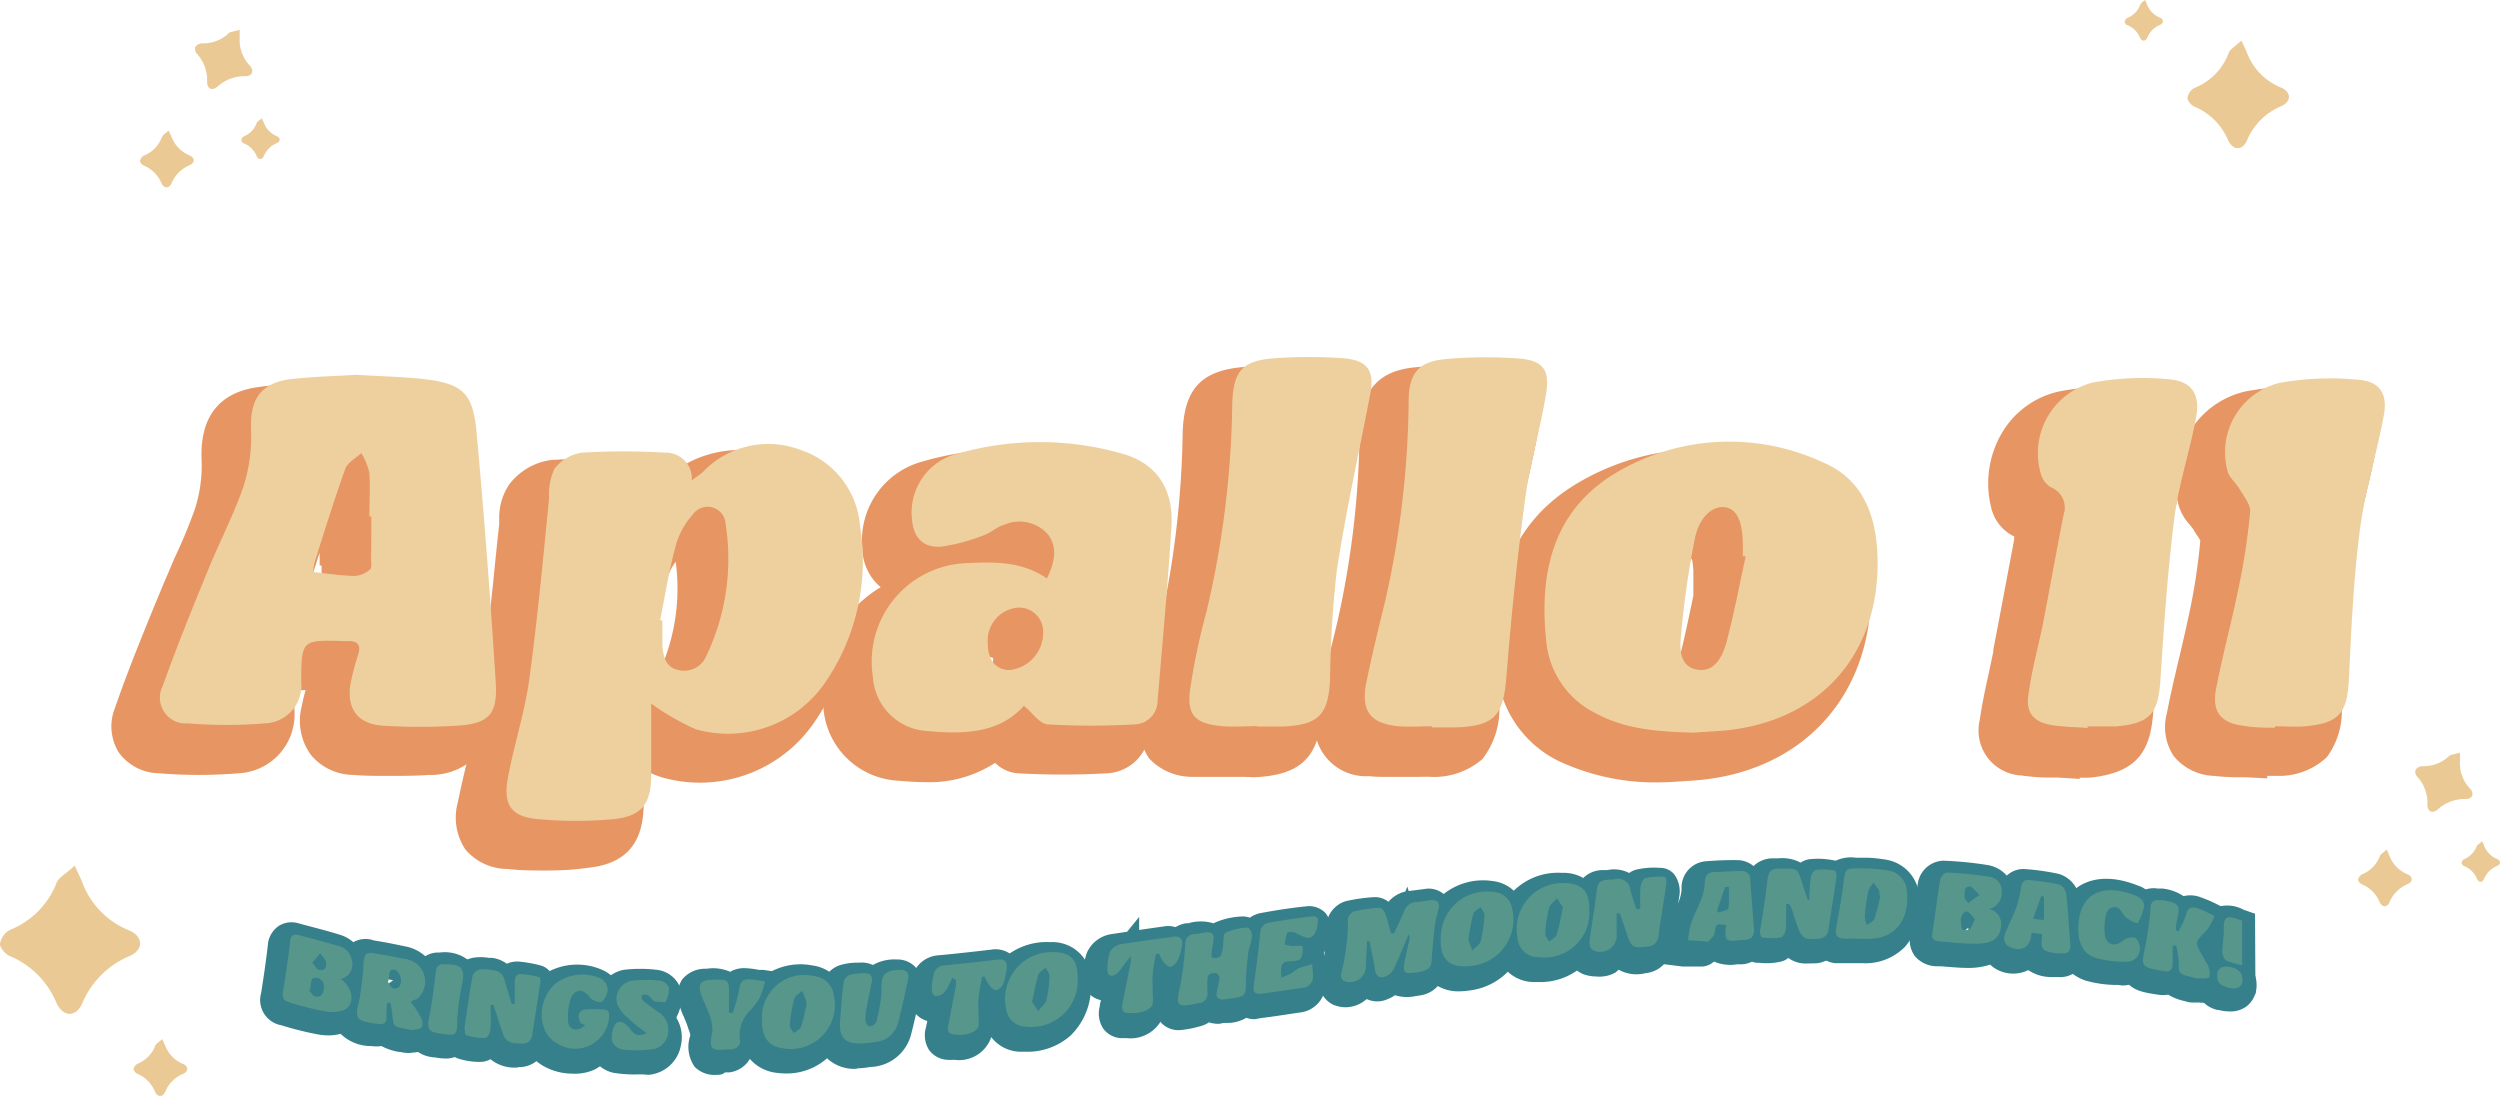 <svg xmlns="http://www.w3.org/2000/svg" viewBox="0 0 180.44 79.1"><defs><style>.cls-1{fill:#eac995;}.cls-2{fill:#e69563;}.cls-3{fill:#eed09f;}.cls-4{fill:#36808c;}.cls-5{fill:#57978b;}</style></defs><g id="Layer_2" data-name="Layer 2"><g id="colori"><g id="STELLE"><path class="cls-1" d="M11.71,75l.22.48a2.31,2.31,0,0,0,1.3,1.32c.38.17.38.53,0,.7a2.4,2.4,0,0,0-1.31,1.31c-.19.4-.55.38-.73,0A2.36,2.36,0,0,0,9.91,77.5a.5.5,0,0,1-.27-.34.6.6,0,0,1,.28-.38,2.27,2.27,0,0,0,1.29-1.32C11.26,75.34,11.42,75.26,11.71,75Z"/><path class="cls-1" d="M5.39,62.48c.23.51.42.87.57,1.26a6,6,0,0,0,3.4,3.43c1,.45,1,1.39,0,1.83a6.35,6.35,0,0,0-3.42,3.41c-.47,1.06-1.42,1-1.88-.06A6.25,6.25,0,0,0,.7,69c-.32-.14-.72-.6-.7-.88a1.42,1.42,0,0,1,.71-1A6,6,0,0,0,4.1,63.68C4.23,63.36,4.65,63.15,5.39,62.48Z"/><path class="cls-1" d="M161.78,2.93c.17.37.3.63.41.91a4.38,4.38,0,0,0,2.47,2.49c.73.33.72,1,0,1.33a4.58,4.58,0,0,0-2.48,2.47c-.34.77-1,.74-1.36,0a4.52,4.52,0,0,0-2.43-2.43c-.23-.1-.52-.43-.51-.64a1,1,0,0,1,.52-.72,4.31,4.31,0,0,0,2.45-2.5C160.94,3.57,161.24,3.42,161.78,2.93Z"/><path class="cls-1" d="M172.26,61.31c.08.19.16.33.21.48a2.36,2.36,0,0,0,1.31,1.32c.38.17.38.53,0,.7a2.42,2.42,0,0,0-1.31,1.3c-.18.41-.54.39-.72,0a2.33,2.33,0,0,0-1.28-1.28c-.12-.06-.28-.23-.27-.34a.58.58,0,0,1,.27-.38,2.28,2.28,0,0,0,1.3-1.32C171.81,61.65,172,61.57,172.26,61.31Z"/><path class="cls-1" d="M177.55,54.32c0,.25,0,.43,0,.61a2.65,2.65,0,0,0,.74,2c.32.37.15.75-.34.74a2.88,2.88,0,0,0-2,.75c-.39.34-.76.15-.75-.37a2.78,2.78,0,0,0-.74-2,.55.55,0,0,1-.12-.48.61.61,0,0,1,.47-.27,2.7,2.7,0,0,0,2-.77C176.92,54.46,177.12,54.45,177.55,54.32Z"/><path class="cls-1" d="M179.15,60.71c.06.14.11.24.15.35a1.71,1.71,0,0,0,.93.94c.28.12.28.38,0,.5a1.75,1.75,0,0,0-.94.93c-.12.29-.38.28-.51,0a1.69,1.69,0,0,0-.92-.92c-.09,0-.2-.17-.19-.24a.35.35,0,0,1,.2-.27,1.65,1.65,0,0,0,.92-1C178.83,61,178.94,60.9,179.15,60.71Z"/><path class="cls-1" d="M17.3,2.15c0,.25,0,.43,0,.61a2.7,2.7,0,0,0,.75,2c.32.37.14.75-.35.74a2.88,2.88,0,0,0-2,.75c-.39.34-.77.15-.75-.37a2.82,2.82,0,0,0-.74-2,.55.55,0,0,1-.12-.48.61.61,0,0,1,.47-.27,2.69,2.69,0,0,0,2-.78C16.66,2.29,16.87,2.28,17.3,2.15Z"/><path class="cls-1" d="M18.89,8.54c.07.14.12.24.16.34a1.67,1.67,0,0,0,.93.95c.28.12.27.38,0,.5a1.75,1.75,0,0,0-.94.93c-.13.29-.39.28-.52,0a1.66,1.66,0,0,0-.91-.91c-.09,0-.2-.17-.19-.24a.34.34,0,0,1,.19-.27,1.64,1.64,0,0,0,.93-1C18.57,8.78,18.69,8.72,18.89,8.54Z"/><path class="cls-1" d="M12.17,9.42l.22.48a2.34,2.34,0,0,0,1.3,1.32c.39.17.39.53,0,.7a2.44,2.44,0,0,0-1.31,1.31c-.18.4-.54.38-.72,0a2.39,2.39,0,0,0-1.28-1.28c-.13-.05-.28-.23-.27-.33a.55.55,0,0,1,.27-.39,2.26,2.26,0,0,0,1.3-1.32C11.73,9.76,11.89,9.68,12.17,9.42Z"/><path class="cls-1" d="M154.82,0l.15.34a1.67,1.67,0,0,0,.94.94c.27.13.27.39,0,.51a1.7,1.7,0,0,0-.93.93c-.13.29-.39.28-.52,0a1.68,1.68,0,0,0-.92-.91c-.09,0-.2-.17-.19-.24a.39.39,0,0,1,.2-.28,1.61,1.61,0,0,0,.92-.94C154.5.24,154.61.18,154.82,0Z"/></g></g><g id="testo"><path class="cls-2" d="M44.89,52.84c0,1.78,0,3.46,0,5.15,0,2.11-.69,3-2.78,3.2a30.38,30.38,0,0,1-5.31,0c-2-.16-2.62-1-2.25-3,.44-2.37,1.21-4.7,1.54-7.08.59-4.35,1-8.72,1.43-13.08A4.59,4.59,0,0,1,38,35.92a3.07,3.07,0,0,1,1.95-1.19,50.38,50.38,0,0,1,6,0,1.87,1.87,0,0,1,1.93,2c.33-.25.59-.41.81-.61a6.51,6.51,0,0,1,7-1.6A6.29,6.29,0,0,1,60,40a15.51,15.51,0,0,1-2.48,11.31,8.51,8.51,0,0,1-9.37,3.44A17.53,17.53,0,0,1,44.89,52.84Zm.7-6,.11,0c0,.6,0,1.21,0,1.81.07.77.21,1.56,1.16,1.76a1.73,1.73,0,0,0,2-1,16.27,16.27,0,0,0,1.4-9.54,1.3,1.3,0,0,0-2.36-.65,5.5,5.5,0,0,0-1.21,2.19C46.23,43.17,46,45,45.59,46.83Z"/><path class="cls-2" d="M39.39,62.83c-.9,0-1.81,0-2.72-.11a4,4,0,0,1-3.08-1.41,4.15,4.15,0,0,1-.54-3.42c.2-1,.45-2.08.7-3.07a40.22,40.22,0,0,0,.83-3.94c.39-2.88.69-5.84,1-8.7.14-1.42.29-2.89.45-4.34,0-.14,0-.28,0-.42A4.31,4.31,0,0,1,36.73,35a4.56,4.56,0,0,1,3.05-1.8,51.48,51.48,0,0,1,6.21,0,3.53,3.53,0,0,1,2.45,1A7.94,7.94,0,0,1,56.19,33a7.83,7.83,0,0,1,5.33,6.73,17,17,0,0,1-2.73,12.38,10,10,0,0,1-11,4,6.58,6.58,0,0,1-1.33-.57c0,.81,0,1.6,0,2.41,0,3-1.34,4.44-4.16,4.7C41.31,62.79,40.35,62.83,39.39,62.83ZM36,59.47a1.81,1.81,0,0,0,.91.22,29.33,29.33,0,0,0,5,0,1.89,1.89,0,0,0,1.15-.35c.09-.1.24-.42.25-1.34V50.2l1.86,1.08a3.67,3.67,0,0,1-1-2.48c0-.27,0-.54,0-.8l-.33-.09.27-1.38c.1-.51.19-1,.29-1.56.24-1.3.48-2.64.82-4a7.07,7.07,0,0,1,1.23-2.43l-.11-1.82c0-.48-.12-.5-.48-.52a49.51,49.51,0,0,0-5.84,0,1.69,1.69,0,0,0-.82.56,4.18,4.18,0,0,0-.11.82c0,.19,0,.37,0,.54-.16,1.44-.31,2.9-.45,4.32-.29,2.88-.59,5.87-1,8.8a41.17,41.17,0,0,1-.88,4.26c-.25,1-.49,1.94-.67,2.9a2,2,0,0,0,0,1Zm10.08-7.68.82.52a7,7,0,0,0,1.68.92,7,7,0,0,0,7.71-2.84,14,14,0,0,0,2.21-10.24,4.75,4.75,0,0,0-3.32-4.25,5,5,0,0,0-5.49,1.26l0,.05.18,0a2.81,2.81,0,0,1,1.93,2.4,17.59,17.59,0,0,1-1.56,10.42,3.22,3.22,0,0,1-3.65,1.84A2.91,2.91,0,0,1,46.09,51.79ZM47.28,49h0a.58.58,0,0,0,.19-.25,14.48,14.48,0,0,0,1.3-8.2,4.1,4.1,0,0,0-.64,1.27c-.31,1.22-.54,2.45-.78,3.75-.05.3-.1.59-.16.89v.44c0,.2,0,.4,0,.6,0,.38,0,.75,0,1.08A2.24,2.24,0,0,0,47.28,49ZM39.2,36.79Z"/><path class="cls-2" d="M23.65,29.11c1.79.11,3.24.14,4.69.29,3,.32,3.74,1,4,3.9.55,6,1,12,1.38,18,.15,2.32-.5,3-2.81,3.14a42.92,42.92,0,0,1-5.32,0c-1.9-.12-2.68-1.27-2.33-3.16a20.21,20.21,0,0,1,.54-2c.19-.61,0-.93-.65-1h-.37c-3.08-.09-3.08-.09-3.1,2.94a2.73,2.73,0,0,1-2.62,3,35.46,35.46,0,0,1-5.55,0,1.87,1.87,0,0,1-1.82-2.72c1-2.81,2.12-5.57,3.25-8.32.82-2,1.85-4,2.55-6a11.69,11.69,0,0,0,.57-4.11c-.09-2.15.6-3.37,2.74-3.69C20.51,29.23,22.25,29.21,23.65,29.11Zm1.09,10.22H24.6c0-1,.06-2.1,0-3.14A5,5,0,0,0,24,34.76c-.4.37-1,.68-1.16,1.14-.81,2.23-1.5,4.5-2.22,6.76a4,4,0,0,0-.09.69c1,.1,2,.26,3,.29a1.85,1.85,0,0,0,1.1-.48c.15-.12.07-.53.07-.81C24.74,41.34,24.74,40.34,24.74,39.33Z"/><path class="cls-2" d="M28,56c-.86,0-1.69,0-2.49-.07a4,4,0,0,1-3.08-1.46,4.19,4.19,0,0,1-.65-3.5,10.34,10.34,0,0,1,.28-1.16h-.81c0,.36,0,.91,0,1.44a4.25,4.25,0,0,1-4,4.56,35,35,0,0,1-5.8,0,3.64,3.64,0,0,1-2.89-1.52,3.58,3.58,0,0,1-.26-3.2c.88-2.55,1.91-5.08,2.91-7.52l.37-.89c.33-.81.69-1.6,1-2.37a37.73,37.73,0,0,0,1.48-3.55,10.2,10.2,0,0,0,.49-3.56c-.13-3.07,1.23-4.84,4-5.25,1.28-.19,2.56-.26,3.69-.32l1.28-.07h.2l1.64.09c1.08.05,2.1.1,3.12.21a6.4,6.4,0,0,1,3.9,1.37,5.87,5.87,0,0,1,1.46,3.9c.49,5.35.93,11.08,1.38,18a4.64,4.64,0,0,1-.85,3.47A4.64,4.64,0,0,1,31,55.93C30,56,29,56,28,56Zm-6.31-9.24,1.15,0h.34a2.2,2.2,0,0,1,1.84.86,2.26,2.26,0,0,1,.25,2.06l-.08.26a13.54,13.54,0,0,0-.42,1.56,1.56,1.56,0,0,0,.06,1.08,1.37,1.37,0,0,0,.87.28,42,42,0,0,0,5.13,0c1.09-.07,1.29-.25,1.29-.26s.16-.21.09-1.26c-.45-6.91-.89-12.61-1.37-17.93a3.55,3.55,0,0,0-.52-2,4.76,4.76,0,0,0-2.13-.55c-.93-.1-1.87-.15-2.95-.2l-1.57-.09-1.24.07c-1.06.06-2.26.12-3.4.29-1.37.2-1.49.8-1.44,2.12a13.35,13.35,0,0,1-.65,4.66,41.18,41.18,0,0,1-1.59,3.84c-.34.74-.69,1.5-1,2.25l-.36.9c-1,2.4-2,4.88-2.85,7.35-.12.34-.09.51-.07.53s.17.14.56.17a32.23,32.23,0,0,0,5.3,0c.6,0,1.24-.22,1.24-1.54,0-1.81,0-2.9.86-3.72A3.5,3.5,0,0,1,21.68,46.78Zm1.9-1.62h-.06c-.8,0-1.57-.11-2.32-.2l-.83-.1-1.54-.16L19,43.17A.76.76,0,0,0,19,43a3.79,3.79,0,0,1,.14-.82c.15-.46.29-.92.44-1.39.56-1.78,1.15-3.63,1.8-5.43a3.32,3.32,0,0,1,1.25-1.49l.3-.24,1.6-1.5.85,2,.16.34a4.22,4.22,0,0,1,.53,1.55,17.09,17.09,0,0,1,.05,1.74h.12v4.69a2,2,0,0,1-.63,1.84A3.36,3.36,0,0,1,23.58,45.16ZM22.41,42l.8.07c0-.42,0-.83,0-1.25h-.14v-.92c-.2.6-.39,1.21-.58,1.8Z"/><path class="cls-2" d="M120.15,54.94c-2.61-.07-4.89-.25-7-1.38a6.45,6.45,0,0,1-3.6-5.14c-.56-5,.46-9.5,5-12.22a16,16,0,0,1,15-.75c2.74,1.17,3.75,3.65,3.88,6.49.36,7.36-4.23,12.44-11.58,12.89Zm3.79-12.73-.21-.05v-.73c0-1.78-.42-2.69-1.29-2.81s-1.83.66-2.17,2.24a66.1,66.1,0,0,0-1,7c-.11,1-.11,2.26,1.16,2.48s1.83-1,2.11-1.94C123.1,46.37,123.48,44.28,123.94,42.21Z"/><path class="cls-2" d="M120.17,56.46h-.07a16.42,16.42,0,0,1-7.66-1.56,8,8,0,0,1-4.38-6.31c-.72-6.39,1.22-11,5.77-13.7a17.54,17.54,0,0,1,16.37-.84c2.07.88,4.58,3,4.82,7.82.38,8.16-4.85,14-13,14.48l-1.38.09Zm2.45-21a14,14,0,0,0-7.24,2c-3.52,2.09-4.88,5.5-4.3,10.74a4.94,4.94,0,0,0,2.81,4,13.46,13.46,0,0,0,6.23,1.19h.32l1.38-.09A10.84,10.84,0,0,0,129.46,50,10.78,10.78,0,0,0,132,42c-.12-2.68-1.09-4.36-3-5.16A16.28,16.28,0,0,0,122.62,35.46Zm-1.9,16.44a3.88,3.88,0,0,1-.57,0c-1-.18-2.74-1-2.41-4.14a68.84,68.84,0,0,1,1-7.17c.41-1.91,1.87-3.7,3.87-3.43,1.13.16,2.46,1,2.59,3.86l.5.12-.32,1.45c-.13.59-.26,1.2-.38,1.8-.31,1.47-.63,3-1.05,4.48a5,5,0,0,1-1,2A3,3,0,0,1,120.72,51.9Zm1.39-11.59a2.15,2.15,0,0,0-.35.87,65.33,65.33,0,0,0-1,6.85,3.22,3.22,0,0,0,0,.74,2.91,2.91,0,0,0,.31-.76c.39-1.4.7-2.87,1-4.3l.15-.72V41.43A5.09,5.09,0,0,0,122.11,40.31Z"/><path class="cls-2" d="M71.84,53c-1.77,2-4.33,2.07-7,1.83A4.18,4.18,0,0,1,61,50.9a7.11,7.11,0,0,1,6.89-8.2c1.94-.09,3.88-.12,5.67,1.11.55-1.14.79-2.22.09-3.16s-2-1-3.1-.74c-.53.13-1,.59-1.49.76a13.68,13.68,0,0,1-3.08.84c-1.37.12-2.06-.66-2.16-2A4.37,4.37,0,0,1,67,34.78,21.54,21.54,0,0,1,79,34.8c2.51.72,3.68,2.6,3.51,5.28-.26,4.19-.65,8.36-1,12.54a1.7,1.7,0,0,1-1.61,1.7,54.32,54.32,0,0,1-6.38,0C73,54.27,72.47,53.51,71.84,53Zm-2.6-4.46c0,1.18.61,1.89,1.58,1.88a2.71,2.71,0,0,0,2.41-2.72,1.73,1.73,0,0,0-1.87-1.78A2.37,2.37,0,0,0,69.24,48.54Z"/><path class="cls-2" d="M66.72,56.45c-.67,0-1.33-.05-2-.11a5.7,5.7,0,0,1-5.29-5.25,8.78,8.78,0,0,1,1.94-6.85,8.5,8.5,0,0,1,2.2-1.86l-.11-.09a3.73,3.73,0,0,1-1.22-2.71,5.9,5.9,0,0,1,4.34-6.27,23,23,0,0,1,12.78,0c3.14.9,4.82,3.4,4.6,6.84-.19,3-.45,6.1-.7,9.06-.1,1.17-.2,2.34-.29,3.5a3.23,3.23,0,0,1-3,3.1,57.15,57.15,0,0,1-6.56,0,2.62,2.62,0,0,1-1.59-.75A8.66,8.66,0,0,1,66.72,56.45Zm2.44-12.27c-.39,0-.8,0-1.23,0a5.74,5.74,0,0,0-4.2,2,5.8,5.8,0,0,0-1.25,4.52A2.68,2.68,0,0,0,65,53.31c2.94.28,4.58-.11,5.68-1.33l0,0a3,3,0,0,1-2.07-.85,3.51,3.51,0,0,1-1-2.55h0a3.88,3.88,0,0,1,3.49-4.15A8.37,8.37,0,0,0,69.16,44.18Zm4.66,8.62a54.15,54.15,0,0,0,6,0s.14,0,.16-.3l.3-3.51c.24-3,.5-6,.69-9,.13-2-.64-3.22-2.41-3.73a20.08,20.08,0,0,0-11.11,0,2.87,2.87,0,0,0-2.12,3.13,1.21,1.21,0,0,0,.15.6.73.73,0,0,0,.35,0,10,10,0,0,0,2.24-.6l.49-.17a2.62,2.62,0,0,0,.37-.21,4.34,4.34,0,0,1,1.24-.59c2.6-.65,4,.36,4.7,1.32,1.42,1.92.39,4,.05,4.72l-.68,1.39a3.49,3.49,0,0,1,.53,1.81,4.34,4.34,0,0,1-1.26,3.08,4.29,4.29,0,0,1-1,.78l.36.3a9.21,9.21,0,0,1,.7.65Zm-2.4-5.36h0c-.36,0-.64.49-.64,1.1h0a1.1,1.1,0,0,0,0,.36.77.77,0,0,0,.5-.28,1.27,1.27,0,0,0,.39-.89.41.41,0,0,0,0-.24A.39.39,0,0,0,71.42,47.44Zm-.13-6.14a9.32,9.32,0,0,1,1.13.28l0,0C72.31,41.43,72.12,41.17,71.29,41.3Z"/><path class="cls-2" d="M88.68,54.47c-.85,0-1.7.07-2.54,0-2-.18-2.56-.83-2.29-2.74A48.67,48.67,0,0,1,85,46.16a68.78,68.78,0,0,0,1.85-15c.08-2.34.72-3.09,3.11-3.26a35.24,35.24,0,0,1,4.82,0c1.87.13,2.39.91,2,2.74-.8,4.16-1.72,8.3-2.37,12.48a75.46,75.46,0,0,0-.54,8c-.13,2.6-.8,3.32-3.44,3.44-.61,0-1.21,0-1.82,0Z"/><path class="cls-2" d="M89.83,56.07H87.16v0c-.38,0-.77,0-1.16,0a4.24,4.24,0,0,1-3.07-1.34,4.07,4.07,0,0,1-.59-3.13,52.24,52.24,0,0,1,1.21-5.73,67.93,67.93,0,0,0,1.81-14.66c.11-3.18,1.37-4.5,4.52-4.73a35.32,35.32,0,0,1,5,0,4,4,0,0,1,2.93,1.29,4,4,0,0,1,.5,3.26c-.25,1.27-.51,2.56-.76,3.8-.57,2.82-1.16,5.75-1.6,8.62a55,55,0,0,0-.46,6c0,.58,0,1.17-.07,1.76-.16,3.41-1.49,4.74-4.9,4.89ZM88.68,53H90.2V53h.23c1.2,0,1.55-.23,1.65-.33s.28-.46.34-1.65c0-.58,0-1.16.07-1.74A55.65,55.65,0,0,1,93,42.9c.45-2.95,1-5.9,1.63-8.76.25-1.24.5-2.52.75-3.78a2.37,2.37,0,0,0,.06-.81,2.69,2.69,0,0,0-.71-.12,32.24,32.24,0,0,0-4.61,0c-1.07.08-1.35.26-1.42.34s-.24.41-.28,1.46a70.67,70.67,0,0,1-1.9,15.32,51.27,51.27,0,0,0-1.15,5.38,2.4,2.4,0,0,0,0,.82,2.73,2.73,0,0,0,1,.19,11.59,11.59,0,0,0,1.57,0Z"/><path class="cls-2" d="M101.33,54.48c-.81,0-1.62.06-2.42,0-2.07-.19-2.77-1.1-2.35-3.17s.88-3.93,1.36-5.88A67.58,67.58,0,0,0,99.61,31c0-2.06.7-2.92,2.73-3.09a32.88,32.88,0,0,1,5.06-.05c2,.12,2.5.78,2.15,2.75-.43,2.5-1.16,5-1.5,7.46-.56,4.23-1,8.47-1.34,12.72-.21,2.86-.81,3.63-3.69,3.71-.56,0-1.13,0-1.69,0Z"/><path class="cls-2" d="M102.4,56.07H99.81v0a9.27,9.27,0,0,1-1-.05,3.72,3.72,0,0,1-3.71-5c.35-1.71.76-3.42,1.17-5.07l.21-.87a65.06,65.06,0,0,0,1.65-14c.09-3.8,2.4-4.43,4.12-4.58a35.82,35.82,0,0,1,5.29-.05,4,4,0,0,1,3,1.25,4,4,0,0,1,.5,3.28c-.19,1.11-.44,2.2-.67,3.25-.33,1.43-.63,2.78-.82,4.16-.58,4.3-1,8.55-1.33,12.62A5.89,5.89,0,0,1,107,54.78a5.31,5.31,0,0,1-3.9,1.28ZM101.33,53h1.52V53H103c1.24,0,1.66-.21,1.79-.35a4,4,0,0,0,.43-2c.31-4.14.76-8.44,1.35-12.81.2-1.51.53-3,.86-4.42.23-1,.46-2.07.64-3.1a3.32,3.32,0,0,0,.08-.85,3,3,0,0,0-.82-.12,32.5,32.5,0,0,0-4.84,0,1.86,1.86,0,0,0-1.08.32c-.09.1-.23.4-.25,1.3a68.52,68.52,0,0,1-1.74,14.7l-.22.87c-.39,1.62-.8,3.3-1.13,5-.17.85,0,1.07,0,1.07s.17.2,1,.28a14.52,14.52,0,0,0,1.49,0Z"/><path class="cls-2" d="M162.14,54.58c-.72,0-1.45,0-2.17-.12-1.74-.2-2.41-1-2.08-2.69.49-2.54,1.17-5,1.68-7.56a47,47,0,0,0,.78-5.26c0-.5-.46-1.07-.76-1.58s-.77-.85-.88-1.33a5.16,5.16,0,0,1,3.69-6.33,20.41,20.41,0,0,1,5.74-.24c1.54.1,2.14,1,1.86,2.53-.51,2.78-1.37,5.5-1.73,8.28-.46,3.55-.62,7.15-.79,10.73-.12,2.5-.68,3.25-3.16,3.47-.72.06-1.45,0-2.18,0Z"/><path class="cls-2" d="M163.64,56.18l-1.57-.08-.66,0a15.3,15.3,0,0,1-1.62-.1,3.92,3.92,0,0,1-2.9-1.43,3.8,3.8,0,0,1-.5-3.06c.27-1.39.59-2.77.91-4.1.27-1.14.54-2.32.78-3.47a43.84,43.84,0,0,0,.73-4.92,2.74,2.74,0,0,0-.24-.39c-.1-.15-.2-.3-.29-.46l-.24-.31a3.52,3.52,0,0,1-.81-1.44,7,7,0,0,1,.85-5.32,6.35,6.35,0,0,1,4-2.85,22.1,22.1,0,0,1,6.18-.27,3.49,3.49,0,0,1,2.67,1.27,3.73,3.73,0,0,1,.58,3.06c-.22,1.19-.5,2.37-.78,3.52a46.15,46.15,0,0,0-.94,4.68c-.44,3.4-.61,6.93-.77,10.35v.25a5.58,5.58,0,0,1-1.07,3.53A5,5,0,0,1,164.46,56l-.82,0Zm-4.29-3.44a1.92,1.92,0,0,0,.79.21l.51,0v0h2.22a11.45,11.45,0,0,0,1.32,0c1.06-.09,1.37-.27,1.45-.37s.26-.52.32-1.65v-.26c.17-3.47.34-7.06.79-10.59a49.68,49.68,0,0,1,1-5c.27-1.1.54-2.25.74-3.36a1.44,1.44,0,0,0,0-.64A1.23,1.23,0,0,0,168,31a19.05,19.05,0,0,0-5.31.21,3.2,3.2,0,0,0-2.06,1.49,4,4,0,0,0-.5,2.93l.22.27a6.94,6.94,0,0,1,.52.71,3.15,3.15,0,0,0,.2.31,3.4,3.4,0,0,1,.75,2.17,46.05,46.05,0,0,1-.8,5.43c-.24,1.2-.52,2.41-.8,3.57s-.62,2.65-.88,4A1.79,1.79,0,0,0,159.35,52.74Z"/><path class="cls-2" d="M148.65,54.6c-.84-.06-1.7-.07-2.53-.19-1.37-.2-2-.87-1.77-2.25.22-1.63.65-3.24,1-4.86.52-2.69,1-5.38,1.53-8.07a1.59,1.59,0,0,0-.94-2,1.68,1.68,0,0,1-.71-1A5.26,5.26,0,0,1,149,29.68a19.82,19.82,0,0,1,5.5-.25c1.68.12,2.33,1.07,2,2.78-.44,2.41-1.25,4.77-1.56,7.2-.48,3.83-.75,7.7-1,11.56-.14,2.56-.7,3.31-3.24,3.52-.68.06-1.37,0-2.06,0Z"/><path class="cls-2" d="M150.12,56.22l-1.57-.1-.76,0c-.61,0-1.25-.06-1.9-.15a3.25,3.25,0,0,1-3-4c.16-1.13.4-2.23.63-3.29.12-.55.24-1.11.35-1.66l0-.13c.5-2.59,1-5.28,1.5-7.92a1.35,1.35,0,0,0,0-.29l-.08,0a3.1,3.1,0,0,1-1.58-2.07,7.18,7.18,0,0,1,.84-5.46,6.37,6.37,0,0,1,4.08-2.9,21.43,21.43,0,0,1,5.93-.28,3.66,3.66,0,0,1,2.82,1.32,3.94,3.94,0,0,1,.6,3.24c-.2,1.07-.46,2.13-.72,3.15a35.6,35.6,0,0,0-.83,4c-.5,4-.77,8-1,11.45-.16,2.91-1,4.65-4.63,5l-.71,0ZM147.18,53h2.16c.44,0,.86,0,1.24,0,1.11-.09,1.42-.27,1.51-.37s.27-.54.34-1.72c.2-3.48.47-7.59,1-11.66a37.29,37.29,0,0,1,.9-4.33c.25-1,.49-2,.67-3a1.37,1.37,0,0,0,0-.82,1.08,1.08,0,0,0-.62-.16,18.86,18.86,0,0,0-5.08.22,3.32,3.32,0,0,0-2.14,1.54,4,4,0,0,0-.47,3.12s0,.07,0,.11a3,3,0,0,1,1.63,3.56c-.48,2.66-1,5.36-1.51,8l0,.13c-.11.58-.24,1.17-.36,1.73-.23,1-.44,2-.58,3a1.41,1.41,0,0,0,0,.41,1.56,1.56,0,0,0,.49.13q.41.06.84.09Z"/><path class="cls-3" d="M47,50.78c0,1.78,0,3.46,0,5.15,0,2.11-.69,3-2.78,3.2a30.38,30.38,0,0,1-5.31,0c-2-.16-2.62-1-2.25-3,.44-2.37,1.21-4.7,1.54-7.08.59-4.35,1-8.72,1.43-13.09A4.58,4.58,0,0,1,40,33.86a3.07,3.07,0,0,1,2-1.19,50.38,50.38,0,0,1,6,0,1.87,1.87,0,0,1,1.93,2c.33-.25.59-.41.81-.61a6.51,6.51,0,0,1,7-1.6,6.28,6.28,0,0,1,4.33,5.49A15.52,15.52,0,0,1,59.6,49.2a8.51,8.51,0,0,1-9.37,3.44A17.53,17.53,0,0,1,47,50.78Zm.7-6,.11,0c0,.61,0,1.22,0,1.82.07.77.21,1.56,1.16,1.76a1.72,1.72,0,0,0,2-1,16.22,16.22,0,0,0,1.4-9.55A1.3,1.3,0,0,0,50,37.14a5.5,5.5,0,0,0-1.21,2.19C48.29,41.11,48,43,47.65,44.76Z"/><path class="cls-3" d="M25.71,27.05c1.79.11,3.25.14,4.69.29,3,.32,3.74,1,4,3.9.55,6,1,12,1.38,18,.15,2.32-.5,3-2.81,3.14a45,45,0,0,1-5.32,0c-1.89-.13-2.68-1.28-2.33-3.16a20.21,20.21,0,0,1,.54-2c.19-.61,0-.94-.65-.95h-.37c-3.08-.09-3.08-.09-3.1,2.94a2.73,2.73,0,0,1-2.62,3,34.28,34.28,0,0,1-5.55,0,1.86,1.86,0,0,1-1.82-2.71c1-2.81,2.12-5.57,3.25-8.32.82-2,1.85-4,2.55-6a11.69,11.69,0,0,0,.57-4.11c-.09-2.15.6-3.37,2.74-3.69C22.57,27.17,24.31,27.15,25.71,27.05ZM26.8,37.27h-.14c0-1.05.06-2.1,0-3.14a5,5,0,0,0-.58-1.43c-.39.37-1,.68-1.16,1.14-.8,2.23-1.5,4.5-2.22,6.76a4,4,0,0,0-.09.69c1,.1,2,.26,3,.28a1.84,1.84,0,0,0,1.1-.47c.15-.12.07-.53.07-.81C26.8,39.28,26.8,38.27,26.8,37.27Z"/><path class="cls-3" d="M122.21,52.88c-2.6-.07-4.89-.25-7-1.38a6.45,6.45,0,0,1-3.6-5.14c-.55-5,.46-9.5,5-12.22a16,16,0,0,1,15-.75c2.74,1.16,3.75,3.65,3.89,6.49.35,7.36-4.24,12.44-11.59,12.89ZM126,40.15l-.21,0v-.73c0-1.78-.42-2.69-1.29-2.81s-1.83.66-2.17,2.24a65.73,65.73,0,0,0-1,7c-.1,1-.11,2.26,1.16,2.48s1.83-.95,2.11-1.94C125.16,44.31,125.54,42.22,126,40.15Z"/><path class="cls-3" d="M73.9,50.94c-1.77,2-4.33,2.07-7,1.82A4.16,4.16,0,0,1,63,48.84a7.11,7.11,0,0,1,6.89-8.2c1.94-.09,3.88-.12,5.67,1.11.56-1.14.79-2.22.09-3.16a2.72,2.72,0,0,0-3.1-.74c-.53.13-1,.58-1.49.76a13.68,13.68,0,0,1-3.08.84c-1.37.12-2.06-.66-2.16-2a4.37,4.37,0,0,1,3.23-4.69,21.58,21.58,0,0,1,12,0c2.5.72,3.67,2.6,3.5,5.28-.26,4.18-.65,8.36-1,12.54a1.7,1.7,0,0,1-1.6,1.7,54.31,54.31,0,0,1-6.38,0C75,52.2,74.53,51.45,73.9,50.94Zm-2.6-4.46c0,1.18.61,1.89,1.58,1.88a2.71,2.71,0,0,0,2.41-2.72,1.73,1.73,0,0,0-1.87-1.78A2.38,2.38,0,0,0,71.3,46.48Z"/><path class="cls-3" d="M90.74,52.41c-.85,0-1.7.07-2.54,0-2-.18-2.56-.83-2.29-2.74a48.67,48.67,0,0,1,1.18-5.56,68.86,68.86,0,0,0,1.85-15c.08-2.34.72-3.09,3.11-3.26a35.24,35.24,0,0,1,4.82,0c1.87.13,2.39.91,2,2.74-.8,4.16-1.72,8.3-2.37,12.48A75.46,75.46,0,0,0,96,49c-.13,2.6-.8,3.32-3.44,3.44-.61,0-1.21,0-1.82,0Z"/><path class="cls-3" d="M103.39,52.42c-.81,0-1.62.06-2.42,0-2.07-.19-2.77-1.1-2.35-3.17s.88-3.93,1.36-5.88A67.58,67.58,0,0,0,101.67,29c0-2.06.7-2.92,2.74-3.09a32.74,32.74,0,0,1,5-.05c2,.12,2.5.78,2.15,2.75-.43,2.5-1.16,4.95-1.49,7.46-.57,4.23-1,8.47-1.34,12.72-.22,2.86-.82,3.62-3.7,3.71-.56,0-1.13,0-1.69,0Z"/><path class="cls-3" d="M164.2,52.52c-.72,0-1.45,0-2.17-.12-1.74-.2-2.41-1-2.08-2.7.49-2.53,1.17-5,1.68-7.55a47,47,0,0,0,.78-5.26c0-.5-.46-1.07-.76-1.58s-.77-.85-.88-1.33a5.16,5.16,0,0,1,3.69-6.33,20.41,20.41,0,0,1,5.74-.24c1.54.1,2.14,1,1.86,2.53-.51,2.78-1.37,5.5-1.73,8.28-.46,3.55-.62,7.15-.79,10.73-.12,2.5-.68,3.25-3.16,3.47-.72.06-1.45,0-2.17,0Z"/><path class="cls-3" d="M150.71,52.54c-.84-.06-1.7-.07-2.53-.19-1.37-.2-2-.87-1.77-2.25.22-1.63.65-3.24,1-4.86.52-2.69,1-5.38,1.53-8.08a1.58,1.58,0,0,0-.94-2,1.68,1.68,0,0,1-.71-1A5.26,5.26,0,0,1,151,27.62a19.84,19.84,0,0,1,5.5-.25c1.68.12,2.33,1.07,2,2.78-.44,2.41-1.25,4.77-1.56,7.2-.48,3.83-.75,7.7-1,11.56-.14,2.56-.7,3.31-3.24,3.52-.68,0-1.37,0-2.06,0Z"/><path class="cls-4" d="M100.3,67.89c.25-.54.51-1.07.73-1.61a1,1,0,0,1,.84-.66l1.07-.13c.47,0,.7.12.56.65a9.73,9.73,0,0,0-.24,1.07c-.1.82-.18,1.63-.24,2.45,0,.64-.16.82-.78,1l-.34.06c-.93.13-1,0-.83-.91q.2-.8.36-1.59s0-.1-.07-.28c-.4.93-.72,1.74-1.1,2.54a1.2,1.2,0,0,1-.57.52c-.43.16-.7,0-.76-.47-.1-.7-.27-1.38-.41-2.07l-.17,0-.09,1.78a1.14,1.14,0,0,1-1.54,1.09.51.51,0,0,1-.21-.48,16,16,0,0,0,.5-4,.77.77,0,0,1,.42-.54,10.81,10.81,0,0,1,1.86-.26c.15,0,.34.22.4.39.18.47.29,1,.43,1.44Z"/><path class="cls-4" d="M97.13,72.7a2.3,2.3,0,0,1-.92-.19,1.79,1.79,0,0,1-.95-2,14.31,14.31,0,0,0,.46-3.66,2,2,0,0,1,1.42-1.81,12.59,12.59,0,0,1,2.07-.29,1.53,1.53,0,0,1,1,.34,2.27,2.27,0,0,1,1.22-.74l.15-.36.09.32,1.11-.14a1.7,1.7,0,0,1,1.93,2.26l0,.06a6.76,6.76,0,0,0-.18.84c-.12.93-.19,1.69-.24,2.37a2.06,2.06,0,0,1-1.77,2.14l-.43.07h0a2.91,2.91,0,0,1-1.41-.08,2.18,2.18,0,0,1-.52.28,1.79,1.79,0,0,1-1.51,0l-.27.2A2.32,2.32,0,0,1,97.13,72.7Z"/><path class="cls-4" d="M130.27,65.43c0-.52,0-1,.09-1.54,0-.24.24-.6.41-.63a4.22,4.22,0,0,1,1.37.07c.05,0,.1.37.07.56-.17,1.21-.38,2.42-.55,3.63a.72.72,0,0,1-.73.71c-1,.12-1.21,0-1.55-1-.16-.48-.32-1-.49-1.43,0,0-.08-.07-.29-.1,0,.56,0,1.11,0,1.66,0,.28-.19.74-.37.78a4.47,4.47,0,0,1-1.37,0c-.06,0-.14-.25-.15-.38a3.83,3.83,0,0,1,.09-.56c.16-1.08.33-2.16.45-3.25.06-.51.27-.77.78-.78l.39,0c.93,0,1,0,1.29.89.14.45.29.9.44,1.35Z"/><path class="cls-4" d="M130.45,69.54a2.14,2.14,0,0,1-1.38-.4,1.23,1.23,0,0,1-.51.26,4.65,4.65,0,0,1-1.59.09h-.19a1.55,1.55,0,0,1-1.36-1.62,2.35,2.35,0,0,1,.08-.67.52.52,0,0,0,0-.11c0-.3.09-.6.13-.9.12-.76.23-1.54.32-2.31a2,2,0,0,1,2-1.93h.16l.24,0a2.84,2.84,0,0,1,1.61.31,1.63,1.63,0,0,1,.59-.24,5.76,5.76,0,0,1,1.77.07c1,.15,1.26,1.12,1.14,2-.09.59-.18,1.19-.27,1.76s-.19,1.25-.28,1.87a2,2,0,0,1-1.85,1.81Zm.49-5.83h0Z"/><path class="cls-4" d="M35.08,73a16.42,16.42,0,0,1,0,1.72c0,.26-.21.64-.39.66a4.15,4.15,0,0,1-1.37-.23c-.06,0-.13-.38-.1-.57.17-1.24.34-2.48.57-3.71a.74.74,0,0,1,.54-.45,3.12,3.12,0,0,1,.95.07.89.89,0,0,1,.82.72c.16.57.34,1.14.51,1.7h.22V71.37c0-.32.08-.64.46-.62a7.22,7.22,0,0,1,1.36.25s.08.35,0,.52c-.17,1.18-.37,2.35-.54,3.52-.06.43-.22.72-.72.73-.87,0-1.19-.12-1.39-.66-.25-.71-.48-1.42-.71-2.14Z"/><path class="cls-4" d="M37.32,77.05a2.73,2.73,0,0,1-1.92-.6,1.5,1.5,0,0,1-.63.19A5,5,0,0,1,33,76.38a1.73,1.73,0,0,1-1-2c.18-1.34.36-2.55.58-3.77a2,2,0,0,1,1.55-1.48,3.48,3.48,0,0,1,1.13,0,.76.76,0,0,0,.21,0,2.27,2.27,0,0,1,1.11.43,1.8,1.8,0,0,1,.84-.16,9.57,9.57,0,0,1,1.59.28c.58.15,1.19.75,1,2-.09.6-.18,1.21-.28,1.82s-.18,1.13-.26,1.7a2,2,0,0,1-2,1.82Zm1-4.81Z"/><path class="cls-4" d="M118.08,66.08a13.64,13.64,0,0,1,0-1.43c0-.27.18-.72.34-.76a4.52,4.52,0,0,1,1.42-.09c.06,0,.13.32.11.49-.18,1.24-.39,2.48-.56,3.72a.82.82,0,0,1-.8.81c-1,.15-1.17.08-1.49-.9l-.51-1.49-.23,0c0,.47,0,1,0,1.42a1.19,1.19,0,0,1-1.67,1.21.51.51,0,0,1-.25-.35,1.29,1.29,0,0,1,0-.51c.16-1.11.35-2.22.48-3.33.09-.7.17-.82.86-.92l.4,0a.88.88,0,0,1,1.18.74,14.86,14.86,0,0,0,.46,1.43Z"/><path class="cls-4" d="M115.21,70.48a2.83,2.83,0,0,1-.94-.17,1.79,1.79,0,0,1-1.08-1.3,2.2,2.2,0,0,1,0-.88s0,0,0-.08c0-.35.11-.7.16-1,.11-.74.23-1.51.32-2.25a2,2,0,0,1,2-2l.26,0H116a2.38,2.38,0,0,1,1.59.21,1.49,1.49,0,0,1,.49-.24,5.72,5.72,0,0,1,1.76-.13h.05a1.29,1.29,0,0,1,.95.47,2.06,2.06,0,0,1,.38,1.48c-.09.58-.18,1.17-.26,1.74s-.21,1.32-.3,2a2.09,2.09,0,0,1-1.9,1.91,2.63,2.63,0,0,1-1.93-.25,2.75,2.75,0,0,1-.26.22A2.38,2.38,0,0,1,115.21,70.48Zm4.6-5.4Z"/><path class="cls-4" d="M88.48,72.6c-.17,0-.34.06-.51.07-.38,0-.55-.16-.48-.54a7.71,7.71,0,0,0,.21-1,.42.42,0,0,0-.27-.37c-.23,0-.57,0-.6.37a9.73,9.73,0,0,0,0,1.08.65.65,0,0,1-.57.71c-1.79.38-1.7.2-1.39-1.28a20.49,20.49,0,0,0,.35-2.9c0-.49.2-.72.65-.81l.17,0c1.3-.25,1.37-.17,1.11,1.14,0,.19-.06.48,0,.55a.64.64,0,0,0,.58-.06c.13-.1.14-.36.21-.55,0,0,0,0,0-.06.06-.39,0-1,.19-1.11a4.16,4.16,0,0,1,1.59-.37c.12,0,.33.34.32.53,0,.44-.21.88-.27,1.31a17.71,17.71,0,0,0-.17,2C89.61,72.39,89.58,72.45,88.48,72.6Z"/><path class="cls-4" d="M85.15,74.35a1.71,1.71,0,0,1-1.28-.47c-.66-.66-.48-1.51-.29-2.4l0-.13a19.33,19.33,0,0,0,.32-2.71,2,2,0,0,1,1.7-2h.06l.1,0a3.13,3.13,0,0,1,1.82,0,5.34,5.34,0,0,1,2-.49,1.41,1.41,0,0,1,1.13.42A2,2,0,0,1,91.35,68a5.61,5.61,0,0,1-.18.94c0,.17-.08.32-.1.44-.06.54-.14,1.24-.16,1.91a2.58,2.58,0,0,1-.49,1.82,2.64,2.64,0,0,1-1.77.72l-.12,0c-.14,0-.3,0-.47.06a2.14,2.14,0,0,1-.8-.1,2.2,2.2,0,0,1-.75.31A7.29,7.29,0,0,1,85.15,74.35Z"/><path class="cls-4" d="M24.27,71.07c.92.65,1.05,1.87.25,2.23a2.48,2.48,0,0,1-1.31.11,24.13,24.13,0,0,1-2.54-.63c-.58-.17-.65-.34-.56-.9.19-1.16.36-2.32.49-3.49,0-.4.21-.61.61-.5,1,.26,1.95.51,2.93.8a1.27,1.27,0,0,1,.92,1.06A1.07,1.07,0,0,1,24.27,71.07ZM22,71.89c.13.14.27.39.4.42.47.12.63-.2.66-.6a.64.64,0,0,0-.5-.72C22,70.88,22.23,71.52,22,71.89Zm.21-2c.21.24.33.46.46.5.39.12.6-.12.55-.47s-.28-.48-.43-.71Z"/><path class="cls-4" d="M23.71,74.73a4.38,4.38,0,0,1-.71-.06A23.47,23.47,0,0,1,20.31,74a1.85,1.85,0,0,1-1.46-2.34c.2-1.27.36-2.39.48-3.43a1.83,1.83,0,0,1,.76-1.38,1.72,1.72,0,0,1,1.45-.21l.67.18c.75.2,1.53.4,2.3.64a2.55,2.55,0,0,1,1.82,2.08A2.47,2.47,0,0,1,26,71.23a2.63,2.63,0,0,1,.28,1.45,2.19,2.19,0,0,1-1.27,1.79A3.32,3.32,0,0,1,23.71,74.73Zm-1.91-3,.26.07.25-.23h0a1.64,1.64,0,0,1-.4-.19.73.73,0,0,0-.11.23A.32.32,0,0,0,21.8,71.77Zm.35-2.3a.63.63,0,0,0-.13.2l.27-.17Z"/><path class="cls-4" d="M143.24,66.07a1.09,1.09,0,0,1,.86,1.24,1.2,1.2,0,0,1-1,1.17,4.11,4.11,0,0,1-1,.09c-.76,0-1.51-.09-2.27-.14s-.75-.19-.65-.82c.19-1.22.33-2.44.54-3.65,0-.21.31-.52.48-.51a21.68,21.68,0,0,1,3.1.3,1,1,0,0,1,.85,1A1.2,1.2,0,0,1,143.24,66.07Zm-1,.76c-.2-.2-.34-.47-.55-.56s-.42.19-.47.44a1,1,0,0,0,0,.39c0,.17.06.46.12.47a.71.71,0,0,0,.56-.09C142,67.36,142,67.13,142.21,66.83Zm.33-1.77c-.34-.3-.53-.61-.72-.62-.48,0-.33.48-.39.77,0,.11.19.29.3.43Z"/><path class="cls-4" d="M142.28,69.86H142c-.67,0-1.34-.08-2-.12l-.31,0A2.1,2.1,0,0,1,138.2,69a2,2,0,0,1-.31-1.63c.08-.49.15-1,.22-1.5.1-.71.2-1.44.32-2.17a1.94,1.94,0,0,1,1.8-1.58,26.67,26.67,0,0,1,3.26.32,2.32,2.32,0,0,1,1.92,2.16,2.66,2.66,0,0,1-.27,1.42,2.63,2.63,0,0,1-1.73,3.67A5.07,5.07,0,0,1,142.28,69.86Zm-.54-2.59.39,0h0l.18-.18L142,67l0,0Zm-1.61-2.54Z"/><path class="cls-4" d="M29.32,72.73a8.84,8.84,0,0,1,.67,1,1.12,1.12,0,0,1,.17.78c-.06.16-.4.2-.64.25a1.55,1.55,0,0,1-.45-.07c-1.05-.18-1-.19-1.09-1.21a6,6,0,0,0-.13-.69l-.23,0a7,7,0,0,0-.05.92c.05.47-.15.66-.59.6-1.73-.25-1.68-.38-1.36-1.78a20.38,20.38,0,0,0,.3-2.62c.06-.67.16-.8.84-.69s1.4.24,2.09.39a1.7,1.7,0,0,1,1.44,1.13,1.68,1.68,0,0,1-.56,1.81C29.62,72.56,29.5,72.62,29.32,72.73Zm-1.67-1.44c.11.14.23.43.37.46.47.12.59-.27.58-.62s-.28-.68-.43-.71C27.59,70.31,27.86,70.91,27.65,71.29Z"/><path class="cls-4" d="M29.45,76a2.37,2.37,0,0,1-.54-.07h-.06a4,4,0,0,1-1.32-.43,2.42,2.42,0,0,1-.72,0,3.12,3.12,0,0,1-2.34-1,2.66,2.66,0,0,1-.11-2.28v-.06a14.27,14.27,0,0,0,.23-1.87c0-.19,0-.38,0-.57A1.8,1.8,0,0,1,27,67.88c.7.11,1.43.25,2.16.41a3,3,0,0,1,2.38,2A3,3,0,0,1,31.05,73a.83.83,0,0,1,.07.13,2.3,2.3,0,0,1,.24,1.84,1.78,1.78,0,0,1-1.51,1h-.08A1.19,1.19,0,0,1,29.45,76Zm-2.1-4.63.65.11-.35-.19.72-.54-.64-.13a.51.51,0,0,0-.13.09.71.71,0,0,0-.28.49.51.51,0,0,0,0,.16Z"/><path class="cls-4" d="M156.49,68.67c0,.42,0,.83,0,1.26s-.14.65-.59.58c-1.74-.27-1.69-.35-1.38-1.78a24.63,24.63,0,0,0,.38-2.77c0-.43.2-.61.63-.56l.28,0c1.16.2,1.25.32,1,1.39-.05.24-.07.49-.1.74l.19.12a5.49,5.49,0,0,0,.55-1.21c.12-.53.42-.64.91-.46s.77.35,1.16.53a4.78,4.78,0,0,1-.51,1c-1,1.1-1,.81-.07,2.44a1.41,1.41,0,0,1,.2,1c-.08.18-.56.1-.87.12A1.37,1.37,0,0,1,158,71c-1-.24-1-.25-1-1.22,0-.34-.12-.71-.18-1.07Z"/><path class="cls-4" d="M158.73,72.36h-.34a1.83,1.83,0,0,1-.68-.1h0a3.74,3.74,0,0,1-1.22-.47,2.25,2.25,0,0,1-.74,0c-1-.15-1.83-.28-2.32-1a2.65,2.65,0,0,1-.13-2.23v-.09a21.25,21.25,0,0,0,.36-2.61,1.9,1.9,0,0,1,.66-1.37,1.83,1.83,0,0,1,1.41-.36l.34,0a3.38,3.38,0,0,1,1.53.55,2.06,2.06,0,0,1,1.28.1,9.27,9.27,0,0,1,1,.42l.3.15,1.21.56-.61,1.19a2.68,2.68,0,0,0-.12.24,3.22,3.22,0,0,1-.57,1l-.28.31c0,.09.1.18.14.26l.23.39a2.64,2.64,0,0,1,.24,2.19A1.65,1.65,0,0,1,158.73,72.36Z"/><path class="cls-4" d="M54.67,74.16A3.06,3.06,0,0,1,58.41,71a1.59,1.59,0,0,1,1.44,1.39,3.18,3.18,0,0,1-3.78,3.8C55.11,76,54.66,75.32,54.67,74.16Zm3.25-1.27-.07,0a.43.43,0,0,0,0-.16c-.09-.24-.19-.48-.28-.71-.2.19-.53.36-.58.58a10.8,10.8,0,0,0-.29,2c0,.18.19.37.29.56.18-.14.46-.26.52-.44C57.69,74.07,57.79,73.47,57.92,72.89Z"/><path class="cls-4" d="M56.74,77.48a5.69,5.69,0,0,1-.91-.08,3,3,0,0,1-2.44-3.25,4.58,4.58,0,0,1,1.54-3.55,4.53,4.53,0,0,1,3.69-.92,2.87,2.87,0,0,1,2.49,2.44,4.57,4.57,0,0,1-1.24,4.1A4.41,4.41,0,0,1,56.74,77.48Z"/><path class="cls-4" d="M77.46,71.09a3.33,3.33,0,0,1-3.73,3.53,1.44,1.44,0,0,1-1.43-1.3,3.36,3.36,0,0,1,3.47-4.07C77,69.28,77.47,69.83,77.46,71.09Zm-3.29,1.74.44.67c.2-.26.51-.51.58-.79A7.44,7.44,0,0,0,75.43,71c0-.22-.19-.41-.29-.61-.18.18-.47.34-.53.54C74.43,71.49,74.33,72.09,74.17,72.83Z"/><path class="cls-4" d="M74,75.91l-.4,0A2.71,2.71,0,0,1,71,73.53a4.79,4.79,0,0,1,1.06-4A4.69,4.69,0,0,1,75.8,68a2.8,2.8,0,0,1,2.94,3.14h0a4.89,4.89,0,0,1-1.49,3.62A4.7,4.7,0,0,1,74,75.91Z"/><path class="cls-4" d="M105.89,70.23c-1.59.21-2.31-.46-2.22-2.07a3.32,3.32,0,0,1,3.87-3.25,1.41,1.41,0,0,1,1.28,1.2A3.36,3.36,0,0,1,105.89,70.23Zm-.25-2.07h.06a1.31,1.31,0,0,0,0,.28c.08.24.18.47.27.7.21-.23.55-.44.61-.68a10.44,10.44,0,0,0,.26-1.91c0-.19-.18-.37-.28-.55-.18.16-.46.3-.52.48C105.86,67,105.77,67.6,105.64,68.16Z"/><path class="cls-4" d="M105.37,71.55a3,3,0,0,1-2.09-.73,3.28,3.28,0,0,1-.89-2.73,4.82,4.82,0,0,1,1.73-3.5,4.58,4.58,0,0,1,3.61-1,2.67,2.67,0,0,1,2.34,2.19,4.59,4.59,0,0,1-.71,3.71,4.66,4.66,0,0,1-3.3,2A5.6,5.6,0,0,1,105.37,71.55Z"/><path class="cls-4" d="M133.77,68.23H133c-.75,0-.88-.19-.74-.94.17-1,.37-2,.48-2.94.14-1.19.1-1.21,1.3-1.19a12.26,12.26,0,0,1,1.91.13,1.61,1.61,0,0,1,1.38,1.47c.19,1.75-.56,3.57-3,3.48Zm1.64-3.14h-.08c0-.1,0-.21,0-.28s-.28-.43-.42-.64a2,2,0,0,0-.38.59,14.14,14.14,0,0,0-.26,1.83,1.86,1.86,0,0,0,.15.64c.19-.15.48-.26.55-.45A15.94,15.94,0,0,0,135.41,65.09Z"/><path class="cls-4" d="M134.45,69.52h-2v0a1.85,1.85,0,0,1-1.2-.63,2.15,2.15,0,0,1-.32-1.79l.12-.65c.14-.77.27-1.49.36-2.21v-.1a2.48,2.48,0,0,1,.69-1.79,2.6,2.6,0,0,1,1.89-.44l.89,0h0a10.22,10.22,0,0,1,1.2.13,2.87,2.87,0,0,1,2.44,2.59,4.59,4.59,0,0,1-1,3.68A4,4,0,0,1,134.45,69.52Z"/><path class="cls-4" d="M114.38,66.18a3.23,3.23,0,0,1-3.65,3.42,1.48,1.48,0,0,1-1.52-1.4,3.33,3.33,0,0,1,3.46-4C113.9,64.31,114.41,64.89,114.38,66.18Zm-1.9-.18-.42-.65c-.2.24-.52.46-.58.72a9.6,9.6,0,0,0-.27,1.85c0,.19.19.38.29.56.19-.17.48-.32.54-.52A19.27,19.27,0,0,0,112.48,66Z"/><path class="cls-4" d="M111,70.88h-.31a2.77,2.77,0,0,1-2.73-2.51,4.83,4.83,0,0,1,1.16-3.94A4.55,4.55,0,0,1,112.73,63a2.83,2.83,0,0,1,2.94,3.23h0a4.81,4.81,0,0,1-1.44,3.5A4.62,4.62,0,0,1,111,70.88Z"/><path class="cls-4" d="M60.31,74.16c.08-.93.14-1.85.26-2.78a.74.74,0,0,1,.43-.5,4.74,4.74,0,0,1,1.06-.14c.43,0,.62.2.54.63-.12.64-.27,1.27-.38,1.91a3.07,3.07,0,0,0-.07.9c0,.16.19.4.31.41a.61.61,0,0,0,.47-.32,13.85,13.85,0,0,0,.33-1.68c.06-.45,0-.9.09-1.36s.46-.73,1.29-.71c.52,0,.62.3.52.74-.21,1-.42,2-.68,3a1.84,1.84,0,0,1-1.63,1.46,6.25,6.25,0,0,1-1,.1C60.63,75.87,60.22,75.42,60.31,74.16Z"/><path class="cls-4" d="M61.83,77.14a2.84,2.84,0,0,1-2.16-.78,2.9,2.9,0,0,1-.63-2.3h0c0-.24,0-.48.05-.71.06-.69.11-1.4.2-2.12a2,2,0,0,1,1.31-1.56,4.44,4.44,0,0,1,1.22-.19H62a1.88,1.88,0,0,1,1,.17,3.13,3.13,0,0,1,1.71-.4,1.79,1.79,0,0,1,1.45.65,1.9,1.9,0,0,1,.31,1.64l-.12.54c-.17.83-.36,1.69-.58,2.54A3.13,3.13,0,0,1,63,77h-.11a7.41,7.41,0,0,1-1,.11Z"/><path class="cls-4" d="M124.26,67.27c-.74-.12-.71-.11-.83.58,0,.21-.28.4-.44.6a.18.18,0,0,1-.11,0l-1.36-.09a7.79,7.79,0,0,1,.21-1.19c.21-.62.53-1.2.75-1.82a3.58,3.58,0,0,0,.24-1.15c0-.43.19-.72.62-.76.69,0,1.39-.08,2.08-.07.36,0,.56.22.59.61q.12,1.8.27,3.6c0,.52-.21.73-.69.75l-.23,0C124.19,68.46,124.14,68.42,124.26,67.27Zm.2-2.75-.28,0-.57,1.7.1.15c.25-.1.69-.17.72-.3A9.62,9.62,0,0,0,124.46,64.52Z"/><path class="cls-4" d="M122.9,69.76h-.1l-.61,0-.75,0L120,69.58l.23-1.4a3.11,3.11,0,0,0,0-.32,4.82,4.82,0,0,1,.22-1.08c.13-.38.28-.72.43-1.06s.24-.53.33-.77a2.85,2.85,0,0,0,.16-.79,1.9,1.9,0,0,1,1.79-2c.74-.06,1.48-.09,2.21-.08a1.84,1.84,0,0,1,1.85,1.81c.08,1.23.17,2.44.27,3.57a1.88,1.88,0,0,1-1.9,2.14h-.21a2.94,2.94,0,0,1-1.67-.2A1.4,1.4,0,0,1,122.9,69.76Z"/><path class="cls-4" d="M147.09,67.86l-.73-.09s-.07.08-.07.11c-.06,1-.82,1.35-1.73.82a.75.75,0,0,1-.23-.65c.24-.69.59-1.33.84-2a7.87,7.87,0,0,0,.38-1.52c.06-.35.18-.59.53-.56a14.22,14.22,0,0,1,2.24.32.93.93,0,0,1,.49.63c.14,1.26.2,2.51.3,3.76,0,.45-.2.59-.6.56-.13,0-.26,0-.39,0C147,69.07,147,69,147.09,67.86Zm-.67-1.1.79.09V65.17l-.2-.07Z"/><path class="cls-4" d="M148.59,70.52h-.15l-.47,0a3,3,0,0,1-1.58-.5h0a2.48,2.48,0,0,1-2.47-.17,2,2,0,0,1-.79-2.17c.15-.42.32-.8.48-1.17s.26-.58.36-.86a6.49,6.49,0,0,0,.33-1.28,1.74,1.74,0,0,1,1.89-1.64,16.92,16.92,0,0,1,2.43.35,2.16,2.16,0,0,1,1.48,1.75c.09.87.15,1.73.21,2.58,0,.4,0,.81.08,1.21a1.76,1.76,0,0,1-.47,1.44A1.79,1.79,0,0,1,148.59,70.52Z"/><path class="cls-4" d="M41.92,74.49c-.13-.07-.31-.11-.35-.2a.93.93,0,0,1-.11-.62.56.56,0,0,1,.44-.32,12.18,12.18,0,0,1,1.35.05c.36,0,.43.25.39.56a2.45,2.45,0,0,1-3.8,1.86A2,2,0,0,1,39,74.74a2.94,2.94,0,0,1,.82-3.21,3.24,3.24,0,0,1,3.3-.35,1,1,0,0,1,.47.73,1.31,1.31,0,0,1-.42.94c-.13.1-.69-.1-.85-.31-.64-.83-1.28-.51-1.47.32a4.26,4.26,0,0,0-.12,1.33C40.74,74.79,41.32,75,41.92,74.49Z"/><path class="cls-4" d="M41.27,77.49a4.24,4.24,0,0,1-2.05-.55,3.29,3.29,0,0,1-1.51-1.86,4.25,4.25,0,0,1,1.22-4.53A4.47,4.47,0,0,1,43.46,70a2.19,2.19,0,0,1,1.36,2,2.71,2.71,0,0,1-.18.89,1.83,1.83,0,0,1,.27,1.31,3.8,3.8,0,0,1-2,3A3.47,3.47,0,0,1,41.27,77.49Zm2-5.73h0Z"/><path class="cls-4" d="M92.17,71.1c.27-.12.5-.21.72-.33s.32-.27.49-.34c.33-.13.67-.21,1-.31a5.82,5.82,0,0,1,.06,1,.8.8,0,0,1-.77.7c-1,.15-1.93.3-2.89.42-.58.07-.68-.1-.59-.72.16-1.21.33-2.43.45-3.64a.72.72,0,0,1,.62-.75c1-.18,2.07-.35,3.11-.46.54-.06.45.39.38.76-.11.54-.41.86-.78.77s-.57-.27-.88-.37c-.15,0-.48,0-.49,0a3,3,0,0,0-.19.88s.3.07.47.08.11,0,.16,0c.23,0,.64-.06.64,0a1.66,1.66,0,0,1-.09.88c-.06.14-.42.24-.62.24C92.2,69.89,92.06,70.06,92.17,71.1Z"/><path class="cls-4" d="M90.58,73.56a1.67,1.67,0,0,1-1.23-.48,1.93,1.93,0,0,1-.42-1.71c.15-1.09.32-2.35.44-3.6a2,2,0,0,1,1.68-1.88c.93-.17,2-.35,3.19-.47a1.64,1.64,0,0,1,1.44.49A2,2,0,0,1,96,67.68a2.77,2.77,0,0,1-.45,1.08L95.66,70l0,.25a4,4,0,0,1,0,1,2.07,2.07,0,0,1-1.86,1.83l-.53.08c-.78.12-1.59.24-2.39.34A2.73,2.73,0,0,1,90.58,73.56Z"/><path class="cls-4" d="M46.35,75a13.62,13.62,0,0,1-1.24-1,3,3,0,0,1-.85-1,1.34,1.34,0,0,1,1-1.77,8.82,8.82,0,0,1,2.12,0,.81.81,0,0,1,.58.49,1.93,1.93,0,0,1-.23,1.05c0,.09-.5,0-.72-.06s-.36-.34-.57-.45-.3,0-.45,0c0,.14,0,.34.14.43.34.28.7.53,1.06.78a1.5,1.5,0,0,1,.69,1.61,1.3,1.3,0,0,1-1.23,1.07,8.92,8.92,0,0,1-2.13,0,1,1,0,0,1-.7-.63A1.85,1.85,0,0,1,44,74.4c.17-.31.55-.26.83,0s.29.36.45.52S45.82,75.31,46.35,75Z"/><path class="cls-4" d="M45.76,77.55a9.73,9.73,0,0,1-1.43-.11,2.26,2.26,0,0,1-1.77-1.65,3.11,3.11,0,0,1,.35-2,2.13,2.13,0,0,1,.16-.25v0a2.62,2.62,0,0,1,.2-2.22A2.53,2.53,0,0,1,45,70a10.06,10.06,0,0,1,2.43,0,2.06,2.06,0,0,1,1.77,1.63,3.33,3.33,0,0,1-.37,1.78l0,.07a2.72,2.72,0,0,1,.31,2,2.59,2.59,0,0,1-2.37,2.1C46.44,77.53,46.1,77.55,45.76,77.55Z"/><path class="cls-4" d="M149.65,67.42c0-2.58,1.8-3.29,4.15-2.36.37.15.67.44.59.82a3.62,3.62,0,0,1-.46,1.17,2.19,2.19,0,0,1-.81-.41c-.31-.26-.45-.82-.94-.74s-.55.58-.61,1a3.42,3.42,0,0,0,0,1c.08.58.5.83,1,.61a4.41,4.41,0,0,1,.62-.37.74.74,0,0,1,.62,0,1,1,0,0,1,.28.61.93.93,0,0,1-.93,1.08,7.4,7.4,0,0,1-2.23-.26C150,69.3,149.64,68.51,149.65,67.42Z"/><path class="cls-4" d="M152.91,71.09a8.32,8.32,0,0,1-2.36-.31,3.16,3.16,0,0,1-2.18-3.37v0A3.89,3.89,0,0,1,150,64c.77-.51,2.14-.94,4.29-.09a2,2,0,0,1,1.38,2.25,4.79,4.79,0,0,1-.6,1.55,2.6,2.6,0,0,1,.28.94,2.31,2.31,0,0,1-.55,1.75,2.18,2.18,0,0,1-1.63.73Zm-.08-4.71Z"/><path class="cls-4" d="M83.1,69.4c-.08.47-.18.93-.22,1.39s0,1,0,1.53a3.18,3.18,0,0,1,0,.62c-.1.49-.89.78-1.79.7-.52,0-.44-.43-.37-.79.18-.95.38-1.89.57-2.84a2.33,2.33,0,0,0,0-.47l-.46.57a4.37,4.37,0,0,1-.51.67c-.32.28-.71.19-.71-.19a4,4,0,0,1,.2-1.4,1.08,1.08,0,0,1,.71-.5c1.28-.22,2.56-.37,3.84-.56.45-.06.69.12.64.57a4.38,4.38,0,0,1-.24,1.13.92.92,0,0,1-.53.48c-.17,0-.37-.2-.5-.36a3.13,3.13,0,0,1-.32-.6Z"/><path class="cls-4" d="M81.32,74.93H80.9a1.72,1.72,0,0,1-1.26-.67,2,2,0,0,1-.26-1.64c0-.14.05-.28.08-.42l-.29-.1a1.6,1.6,0,0,1-1-1.48,5.24,5.24,0,0,1,.27-1.84,2.32,2.32,0,0,1,1.71-1.35l1.2-.18.87-1.07,0,.94.54-.08,1.21-.17a1.84,1.84,0,0,1,1.59.46,1.75,1.75,0,0,1,.5,1.52,5.42,5.42,0,0,1-.32,1.46,2.12,2.12,0,0,1-1.56,1.28h-.16v.24c0,.18,0,.35,0,.52v.13a3.74,3.74,0,0,1,0,.71A2.55,2.55,0,0,1,81.32,74.93Z"/><path class="cls-4" d="M68.41,71.07a5.79,5.79,0,0,1-.25.57,2.19,2.19,0,0,1-.41.57.8.8,0,0,1-.56.18c-.12,0-.26-.26-.26-.41a5.3,5.3,0,0,1,.15-1.18.8.8,0,0,1,.77-.61c1.29-.13,2.57-.27,3.85-.42.44,0,.69.12.64.58a4.66,4.66,0,0,1-.24,1.12.87.87,0,0,1-.52.48c-.17,0-.38-.21-.51-.37a3.3,3.3,0,0,1-.32-.62l-.19.05c-.09.5-.2,1-.25,1.49s0,1,0,1.48a2.63,2.63,0,0,1,0,.56c-.09.48-.89.76-1.78.64-.51-.07-.46-.42-.38-.8l.57-2.76a2.29,2.29,0,0,0,0-.37Z"/><path class="cls-4" d="M68.87,76.49a3.82,3.82,0,0,1-.57,0,1.77,1.77,0,0,1-1.24-.7,2,2,0,0,1-.23-1.63l.1-.47A1.74,1.74,0,0,1,65.65,72a7.12,7.12,0,0,1,.18-1.47,2.1,2.1,0,0,1,1.9-1.58c1.2-.11,2.45-.25,3.82-.41a1.84,1.84,0,0,1,1.59.49,1.77,1.77,0,0,1,.47,1.52,5.68,5.68,0,0,1-.32,1.43,2.1,2.1,0,0,1-1.58,1.28h-.15v.88a3.41,3.41,0,0,1,0,.67A2.45,2.45,0,0,1,68.87,76.49Z"/><path class="cls-4" d="M52.55,73.63A11.14,11.14,0,0,0,53,71.88c.06-.53.28-.73.74-.71s.74.11,1.12.16a8.16,8.16,0,0,1-.38,1.15,5.09,5.09,0,0,1-.68.92,2.41,2.41,0,0,0-.76,2.1c.07.43-.18.68-.61.74l-.22,0c-1.33.11-1.4,0-1.15-1.35a3.18,3.18,0,0,0-.32-1.43c-.15-.46-.42-.89-.53-1.35-.16-.66,0-.87.69-.92h.12c1.23-.06,1.26,0,1.23,1.2,0,.39,0,.78,0,1.17Z"/><path class="cls-4" d="M51.7,77.58A2,2,0,0,1,50.14,77a2.51,2.51,0,0,1-.31-2.28,2.8,2.8,0,0,0-.15-.48l-.12-.36-.19-.46a5.76,5.76,0,0,1-.37-1,2.1,2.1,0,0,1,.24-1.73,2.13,2.13,0,0,1,1.6-.77H51a3.05,3.05,0,0,1,1.7.22,2,2,0,0,1,1.13-.26,6,6,0,0,1,.93.12l.32,0,1.49.22-.45,1.43L56,72a4.51,4.51,0,0,1-.37,1,5.16,5.16,0,0,1-.77,1.08l-.08.09c-.46.54-.52.78-.47,1a1.91,1.91,0,0,1-.3,1.43,2,2,0,0,1-1.37.8l-.31,0C52.16,77.56,51.93,77.58,51.7,77.58Z"/><path class="cls-4" d="M31.57,75.06c-1-.16-1.09-.33-.9-1.27s.34-2.13.46-3.21c0-.38.19-.55.57-.55h.05c1.35,0,1.57.25,1.31,1.52a16.73,16.73,0,0,0-.34,2.57C32.66,75.12,32.62,75.21,31.57,75.06Z"/><path class="cls-4" d="M32.16,76.4a4.66,4.66,0,0,1-.77-.08h0a2.42,2.42,0,0,1-1.75-.86,2.36,2.36,0,0,1-.22-1.92c.21-1.07.34-2.17.45-3.1a1.75,1.75,0,0,1,1.81-1.69h.06a2.76,2.76,0,0,1,2.27.73,2.72,2.72,0,0,1,.31,2.33A16.83,16.83,0,0,0,34,74.19,2.32,2.32,0,0,1,33.32,76,1.74,1.74,0,0,1,32.16,76.4Zm-.47-5.09Z"/><path class="cls-4" d="M161.51,66.84v3.23a7.72,7.72,0,0,1-1.16-.34.91.91,0,0,1-.27-.6c0-.51.1-1,.09-1.49C160.17,66.53,160.31,66.41,161.51,66.84Z"/><path class="cls-4" d="M162.79,71.75l-1.62-.45-.31-.08a5.06,5.06,0,0,1-1-.32,2,2,0,0,1-1-1.76c0-.32,0-.62,0-.89s0-.42,0-.6a2.25,2.25,0,0,1,.74-2,2.42,2.42,0,0,1,2.31,0l.85.3Z"/><path class="cls-4" d="M160.47,71.68c-.38-.13-.77-.29-.77-.84s.41-.81,1.06-.62c.44.13.78.35.78.88S161.14,71.86,160.47,71.68Z"/><path class="cls-4" d="M160.89,73a3,3,0,0,1-.74-.1l-.08,0a2.08,2.08,0,0,1-1.65-2.05,1.91,1.91,0,0,1,.74-1.59,2.15,2.15,0,0,1,2-.27,2.12,2.12,0,0,1,1.71,2.13,1.9,1.9,0,0,1-.73,1.52A1.94,1.94,0,0,1,160.89,73Zm-.1-2.55a.68.68,0,0,0-.31.18.72.72,0,0,0-.23.43.54.54,0,0,0,.18.35l.12,0Zm.07.06-.29.86a.92.92,0,0,0,.19-.13.62.62,0,0,0,.22-.43A.55.55,0,0,0,160.86,70.53Z"/><path class="cls-5" d="M100.62,67.36c.25-.53.51-1.06.73-1.61a1,1,0,0,1,.84-.65c.36,0,.71-.1,1.07-.13s.71.12.57.64a8.42,8.42,0,0,0-.25,1.08c-.1.81-.18,1.63-.24,2.44,0,.65-.15.83-.78,1a2,2,0,0,1-.34.06c-.92.13-1,0-.82-.91.12-.53.24-1.06.35-1.59,0,0,0-.09-.07-.27-.39.92-.72,1.74-1.1,2.54a1.14,1.14,0,0,1-.57.51c-.43.17-.69,0-.76-.46-.1-.71-.27-1.39-.41-2.08l-.17,0-.09,1.78A1.14,1.14,0,0,1,97,70.8a.49.49,0,0,1-.21-.48,15.51,15.51,0,0,0,.5-4,.75.75,0,0,1,.42-.53,10.84,10.84,0,0,1,1.86-.27c.15,0,.34.22.4.4.18.46.29,1,.43,1.44Z"/><path class="cls-5" d="M130.59,64.94a13.27,13.27,0,0,1,.1-1.54c0-.23.23-.6.4-.62a4.51,4.51,0,0,1,1.37.06,1.05,1.05,0,0,1,.07.57c-.17,1.21-.38,2.42-.55,3.63a.73.73,0,0,1-.73.71c-1,.11-1.21,0-1.55-1-.16-.48-.32-1-.49-1.43,0,0-.08-.07-.29-.1,0,.56,0,1.11,0,1.66,0,.28-.19.74-.37.78a4.47,4.47,0,0,1-1.37,0c-.06,0-.14-.25-.15-.38a3.44,3.44,0,0,1,.09-.56c.16-1.09.33-2.17.45-3.25.06-.51.27-.77.78-.78l.39,0c.93,0,1,0,1.29.9.14.45.29.9.44,1.35Z"/><path class="cls-5" d="M35.4,72.54a16.58,16.58,0,0,1,0,1.73c0,.25-.21.64-.39.65a4.15,4.15,0,0,1-1.37-.21c-.06,0-.12-.39-.1-.57.17-1.25.35-2.49.57-3.72a.74.74,0,0,1,.54-.45,3.45,3.45,0,0,1,.95.06.89.89,0,0,1,.82.72c.16.57.34,1.14.51,1.7h.22V70.92c0-.32.08-.64.46-.62a8.08,8.08,0,0,1,1.36.24s.08.35,0,.52c-.17,1.18-.36,2.35-.54,3.53-.06.43-.21.72-.71.73-.88,0-1.2-.12-1.4-.65-.25-.71-.47-1.43-.71-2.14Z"/><path class="cls-5" d="M118.4,65.57a13.66,13.66,0,0,1,0-1.43c0-.27.18-.72.34-.76a4.83,4.83,0,0,1,1.42-.09c.06,0,.13.33.11.5-.18,1.23-.39,2.47-.56,3.71a.83.83,0,0,1-.8.82c-1,.14-1.17.07-1.49-.91l-.51-1.49-.23,0c0,.47,0,1,0,1.42A1.19,1.19,0,0,1,115,68.59a.51.51,0,0,1-.25-.36,1.47,1.47,0,0,1,0-.5c.16-1.11.35-2.22.48-3.33.09-.7.17-.82.87-.92l.39,0a.88.88,0,0,1,1.18.74,14,14,0,0,0,.46,1.43Z"/><path class="cls-5" d="M88.8,72.07c-.17,0-.34.06-.51.07-.38,0-.55-.16-.47-.54a9.18,9.18,0,0,0,.2-1,.42.42,0,0,0-.27-.37c-.23,0-.57,0-.6.38s0,.72,0,1.07a.64.64,0,0,1-.57.71c-1.79.38-1.7.2-1.39-1.28a20.49,20.49,0,0,0,.35-2.9c0-.49.2-.72.65-.8l.17,0c1.3-.25,1.37-.17,1.11,1.14,0,.19-.06.48,0,.55a.61.61,0,0,0,.58-.06c.13-.09.14-.36.21-.55v-.06c.06-.38,0-1,.2-1.11a4.3,4.3,0,0,1,1.58-.37c.13,0,.33.34.32.54,0,.43-.21.87-.27,1.3-.08.69-.15,1.37-.17,2C89.93,71.86,89.9,71.92,88.8,72.07Z"/><path class="cls-5" d="M24.59,70.66c.92.65,1.05,1.86.25,2.23a2.47,2.47,0,0,1-1.31.11A20,20,0,0,1,21,72.38c-.58-.16-.65-.33-.56-.9.19-1.15.36-2.31.5-3.49,0-.4.2-.6.6-.5,1,.26,1.95.51,2.93.8a1.25,1.25,0,0,1,.92,1A1.07,1.07,0,0,1,24.59,70.66Zm-2.27.83c.13.14.27.39.4.42.47.11.63-.2.66-.6a.63.63,0,0,0-.5-.73C22.28,70.48,22.55,71.11,22.32,71.49Zm.21-2c.21.24.33.46.46.5.39.12.6-.13.55-.48s-.28-.47-.43-.71Z"/><path class="cls-5" d="M143.56,65.61a1.1,1.1,0,0,1,.86,1.25,1.2,1.2,0,0,1-1,1.17,3.7,3.7,0,0,1-1,.08c-.76,0-1.51-.09-2.26-.15s-.76-.19-.66-.82c.19-1.21.33-2.44.54-3.65,0-.2.31-.51.48-.51a25,25,0,0,1,3.1.31,1,1,0,0,1,.85,1A1.19,1.19,0,0,1,143.56,65.61Zm-1,.76c-.2-.2-.34-.47-.55-.56s-.41.19-.47.44a1.29,1.29,0,0,0,0,.39c0,.17.06.46.12.48a.8.8,0,0,0,.56-.09C142.31,66.91,142.37,66.67,142.53,66.37Zm.33-1.76c-.34-.31-.53-.62-.72-.63-.48,0-.33.48-.39.77,0,.12.19.29.3.43C142.27,65,142.49,64.86,142.86,64.61Z"/><path class="cls-5" d="M29.64,72.31a7.88,7.88,0,0,1,.67,1,1.12,1.12,0,0,1,.17.78c-.06.17-.4.2-.64.25a1.41,1.41,0,0,1-.44-.06c-1.06-.19-1-.19-1.1-1.21a4.39,4.39,0,0,0-.13-.69l-.23,0a7.25,7.25,0,0,0-.05.93c.05.47-.15.66-.58.6-1.74-.24-1.69-.37-1.37-1.78a20.18,20.18,0,0,0,.3-2.62c.06-.67.16-.8.84-.69s1.4.24,2.09.39a1.64,1.64,0,0,1,.88,2.93C29.94,72.13,29.82,72.2,29.64,72.31ZM28,70.87c.1.14.22.43.36.46.47.12.6-.28.58-.62s-.28-.68-.43-.71C27.91,69.89,28.18,70.49,28,70.87Z"/><path class="cls-5" d="M156.81,68.26c0,.41,0,.83,0,1.25s-.14.66-.59.59c-1.74-.28-1.69-.35-1.38-1.79a24.77,24.77,0,0,0,.38-2.76c0-.44.21-.62.63-.57l.28,0c1.16.21,1.25.33,1,1.4-.05.24-.07.49-.1.74l.19.12a6,6,0,0,0,.56-1.21c.11-.53.41-.63.9-.45s.77.35,1.16.53a4.78,4.78,0,0,1-.51.95c-1,1.1-1,.8-.07,2.44a1.36,1.36,0,0,1,.2,1c-.08.18-.56.1-.87.12a1.4,1.4,0,0,1-.34-.08c-1-.24-1-.25-1-1.22a8.54,8.54,0,0,0-.18-1.07Z"/><path class="cls-5" d="M55,73.67a3.06,3.06,0,0,1,3.74-3.22,1.59,1.59,0,0,1,1.44,1.38,3.18,3.18,0,0,1-3.78,3.81C55.43,75.47,55,74.83,55,73.67Zm3.25-1.28h-.07a.48.48,0,0,0,0-.17c-.09-.24-.19-.48-.28-.71-.2.19-.52.36-.58.59A11.5,11.5,0,0,0,57,74c0,.19.19.38.29.57.18-.15.46-.27.52-.45C58,73.57,58.11,73,58.24,72.39Z"/><path class="cls-5" d="M77.78,70.56a3.34,3.34,0,0,1-3.73,3.54,1.44,1.44,0,0,1-1.43-1.3,3.38,3.38,0,0,1,3.47-4.08C77.29,68.75,77.79,69.3,77.78,70.56Zm-3.29,1.75.44.67c.2-.27.51-.51.59-.79a8,8,0,0,0,.23-1.75c0-.21-.19-.4-.29-.6-.18.18-.47.34-.53.54C74.75,71,74.65,71.57,74.49,72.31Z"/><path class="cls-5" d="M106.21,69.71c-1.59.21-2.31-.46-2.22-2.07a3.32,3.32,0,0,1,3.87-3.25,1.41,1.41,0,0,1,1.28,1.2A3.36,3.36,0,0,1,106.21,69.71ZM106,67.63H106a1.31,1.31,0,0,0,0,.28c.08.24.18.46.27.69.21-.22.55-.43.61-.68a10.22,10.22,0,0,0,.26-1.9c0-.19-.18-.37-.28-.55-.18.16-.46.3-.52.48C106.18,66.51,106.09,67.08,106,67.63Z"/><path class="cls-5" d="M134.09,67.75h-.79c-.75,0-.88-.19-.74-.94.17-1,.37-2,.48-2.94.14-1.19.11-1.21,1.3-1.19a12.19,12.19,0,0,1,1.91.14,1.61,1.61,0,0,1,1.38,1.47c.19,1.76-.55,3.56-3,3.47h-.51Zm1.64-3.13-.08,0c0-.09,0-.2,0-.28s-.28-.42-.42-.64a2.27,2.27,0,0,0-.38.59,14.05,14.05,0,0,0-.26,1.84,1.86,1.86,0,0,0,.15.63c.19-.14.48-.25.55-.45A15.76,15.76,0,0,0,135.73,64.62Z"/><path class="cls-5" d="M114.71,65.66a3.23,3.23,0,0,1-3.65,3.42,1.48,1.48,0,0,1-1.53-1.4A3.32,3.32,0,0,1,113,63.74C114.22,63.79,114.73,64.37,114.71,65.66Zm-1.9-.17-.43-.65c-.2.23-.51.45-.58.71a9.83,9.83,0,0,0-.27,1.85c0,.2.19.38.29.57.19-.18.48-.33.54-.53C112.55,66.84,112.65,66.22,112.81,65.49Z"/><path class="cls-5" d="M60.64,73.65c.07-.92.13-1.85.25-2.77a.78.78,0,0,1,.43-.51,4.22,4.22,0,0,1,1.06-.13c.43,0,.62.2.54.62-.12.64-.27,1.27-.38,1.91a3.45,3.45,0,0,0-.07.9c0,.16.19.41.31.41a.61.61,0,0,0,.47-.32,13.69,13.69,0,0,0,.33-1.67c.06-.46,0-.91.09-1.37S64.13,70,65,70c.52,0,.62.3.53.74-.22,1-.43,2-.69,3a1.84,1.84,0,0,1-1.63,1.46,7.84,7.84,0,0,1-1,.11C61,75.36,60.54,74.91,60.64,73.65Z"/><path class="cls-5" d="M124.58,66.77c-.74-.12-.71-.11-.83.58,0,.21-.28.4-.44.6a.18.18,0,0,1-.11,0l-1.36-.09a7.92,7.92,0,0,1,.21-1.2c.21-.61.53-1.2.76-1.81a4.21,4.21,0,0,0,.24-1.15c0-.43.18-.72.61-.76.69,0,1.39-.08,2.08-.07a.58.58,0,0,1,.59.62c.08,1.2.17,2.4.27,3.59,0,.52-.21.73-.69.76l-.23,0C124.51,68,124.46,67.92,124.58,66.77Zm.2-2.75-.28,0-.57,1.71a.71.71,0,0,1,.1.14c.25-.1.7-.17.72-.29A9.75,9.75,0,0,0,124.78,64Z"/><path class="cls-5" d="M147.41,67.42l-.73-.09s-.07.08-.07.11c-.06,1-.82,1.34-1.73.81a.79.79,0,0,1-.23-.65c.24-.69.59-1.33.84-2a7.69,7.69,0,0,0,.38-1.52c.06-.35.18-.59.53-.56a15.52,15.52,0,0,1,2.24.33.93.93,0,0,1,.49.64c.14,1.25.2,2.5.3,3.75,0,.45-.2.59-.59.57l-.4,0C147.33,68.63,147.27,68.56,147.41,67.42Zm-.67-1.11.79.1V64.73l-.2-.07Z"/><path class="cls-5" d="M42.24,74c-.13-.07-.31-.11-.35-.2a.94.94,0,0,1-.11-.62.56.56,0,0,1,.44-.32,10.16,10.16,0,0,1,1.35,0c.36,0,.43.25.39.56a2.45,2.45,0,0,1-3.8,1.86,2,2,0,0,1-.89-1.07,3,3,0,0,1,.82-3.22,3.24,3.24,0,0,1,3.3-.35,1,1,0,0,1,.47.73,1.31,1.31,0,0,1-.42.93c-.13.11-.69-.09-.85-.3-.64-.84-1.28-.51-1.47.32A4.26,4.26,0,0,0,41,73.73C41.06,74.33,41.64,74.53,42.24,74Z"/><path class="cls-5" d="M92.49,70.57c.27-.12.5-.21.72-.32a5,5,0,0,1,.49-.35,9,9,0,0,1,1-.3,5.76,5.76,0,0,1,.06,1,.8.8,0,0,1-.77.7c-1,.14-1.93.29-2.89.41-.58.07-.68-.1-.59-.72.17-1.21.33-2.43.45-3.64a.73.73,0,0,1,.62-.75c1-.18,2.07-.34,3.11-.46.54-.06.45.39.38.76-.1.54-.41.86-.78.77s-.57-.27-.88-.37a.84.84,0,0,0-.49,0,3.09,3.09,0,0,0-.19.88s.3.07.47.09.11,0,.16,0c.23,0,.64,0,.64,0a1.53,1.53,0,0,1-.09.87c-.06.14-.42.24-.62.24C92.52,69.36,92.38,69.54,92.49,70.57Z"/><path class="cls-5" d="M46.67,74.56c-.49-.37-.89-.63-1.24-1a3,3,0,0,1-.85-1,1.34,1.34,0,0,1,1-1.77,8.83,8.83,0,0,1,2.12,0,.82.82,0,0,1,.58.5,1.91,1.91,0,0,1-.23,1c0,.09-.5,0-.72,0s-.36-.35-.57-.46-.3,0-.45,0c0,.15,0,.35.14.43a13.11,13.11,0,0,0,1.06.78,1.5,1.5,0,0,1,.69,1.61A1.3,1.3,0,0,1,47,75.74a8.44,8.44,0,0,1-2.13,0,1,1,0,0,1-.7-.62,1.85,1.85,0,0,1,.21-1.15c.17-.31.56-.26.83,0s.29.35.45.52S46.14,74.84,46.67,74.56Z"/><path class="cls-5" d="M150,67c.05-2.59,1.8-3.29,4.15-2.35.37.15.67.44.59.82a3.62,3.62,0,0,1-.46,1.17,2.19,2.19,0,0,1-.81-.41c-.31-.27-.44-.82-.94-.75s-.55.58-.61,1a3.76,3.76,0,0,0,0,1c.08.58.5.83,1,.61.22-.1.39-.29.62-.37a.78.78,0,0,1,.62,0,1,1,0,0,1,.28.61.93.93,0,0,1-.93,1.08,7.41,7.41,0,0,1-2.23-.27C150.36,68.87,150,68.08,150,67Z"/><path class="cls-5" d="M83.42,68.88c-.08.46-.18.92-.22,1.38s0,1,0,1.53a3.33,3.33,0,0,1,0,.63c-.1.48-.88.77-1.79.69-.51,0-.44-.42-.37-.79.18-.94.38-1.89.57-2.84a2.36,2.36,0,0,0,0-.47l-.46.58a4.82,4.82,0,0,1-.51.66c-.32.29-.71.2-.71-.18a4,4,0,0,1,.2-1.4,1.13,1.13,0,0,1,.71-.51c1.28-.21,2.56-.37,3.84-.55.45-.07.69.11.64.57A4.4,4.4,0,0,1,85,69.3a.9.9,0,0,1-.52.48c-.18,0-.38-.19-.51-.35a3.21,3.21,0,0,1-.32-.61Z"/><path class="cls-5" d="M68.73,70.56a5.62,5.62,0,0,1-.25.56,2,2,0,0,1-.41.58.8.8,0,0,1-.56.18c-.12,0-.26-.26-.26-.41a5.23,5.23,0,0,1,.15-1.18.79.79,0,0,1,.77-.61c1.29-.13,2.57-.27,3.85-.42.44-.06.69.11.64.58A4.87,4.87,0,0,1,72.42,71a.88.88,0,0,1-.52.47c-.17,0-.37-.21-.51-.37a3.55,3.55,0,0,1-.32-.61l-.19,0c-.08.5-.2,1-.25,1.5s0,1,0,1.47a2.73,2.73,0,0,1,0,.57c-.09.47-.88.75-1.78.63-.51-.06-.46-.41-.38-.79L69,71.1a2.16,2.16,0,0,0,0-.36Z"/><path class="cls-5" d="M52.87,73.14a11.14,11.14,0,0,0,.49-1.75c.06-.53.28-.73.74-.71a11.18,11.18,0,0,1,1.12.16A7.74,7.74,0,0,1,54.84,72a5.46,5.46,0,0,1-.68.92A2.44,2.44,0,0,0,53.4,75c.07.43-.18.68-.61.74l-.22,0c-1.33.11-1.4,0-1.15-1.34A3.13,3.13,0,0,0,51.1,73c-.15-.46-.42-.89-.53-1.36-.16-.65,0-.86.7-.92h.11c1.23-.06,1.26,0,1.23,1.19,0,.39,0,.78,0,1.17Z"/><path class="cls-5" d="M31.89,74.62c-1-.15-1.09-.32-.9-1.26s.34-2.13.46-3.21c.05-.38.19-.56.57-.55h0c1.35,0,1.57.25,1.31,1.52A16.89,16.89,0,0,0,33,73.68C33,74.69,32.94,74.77,31.89,74.62Z"/><path class="cls-5" d="M161.83,66.45v3.22a7.72,7.72,0,0,1-1.16-.34.89.89,0,0,1-.27-.6c0-.5.1-1,.1-1.48C160.49,66.13,160.63,66,161.83,66.45Z"/><path class="cls-5" d="M160.79,71.28c-.38-.12-.77-.29-.77-.84s.41-.81,1.06-.62c.44.13.78.36.78.89S161.46,71.46,160.79,71.28Z"/></g></g></svg>